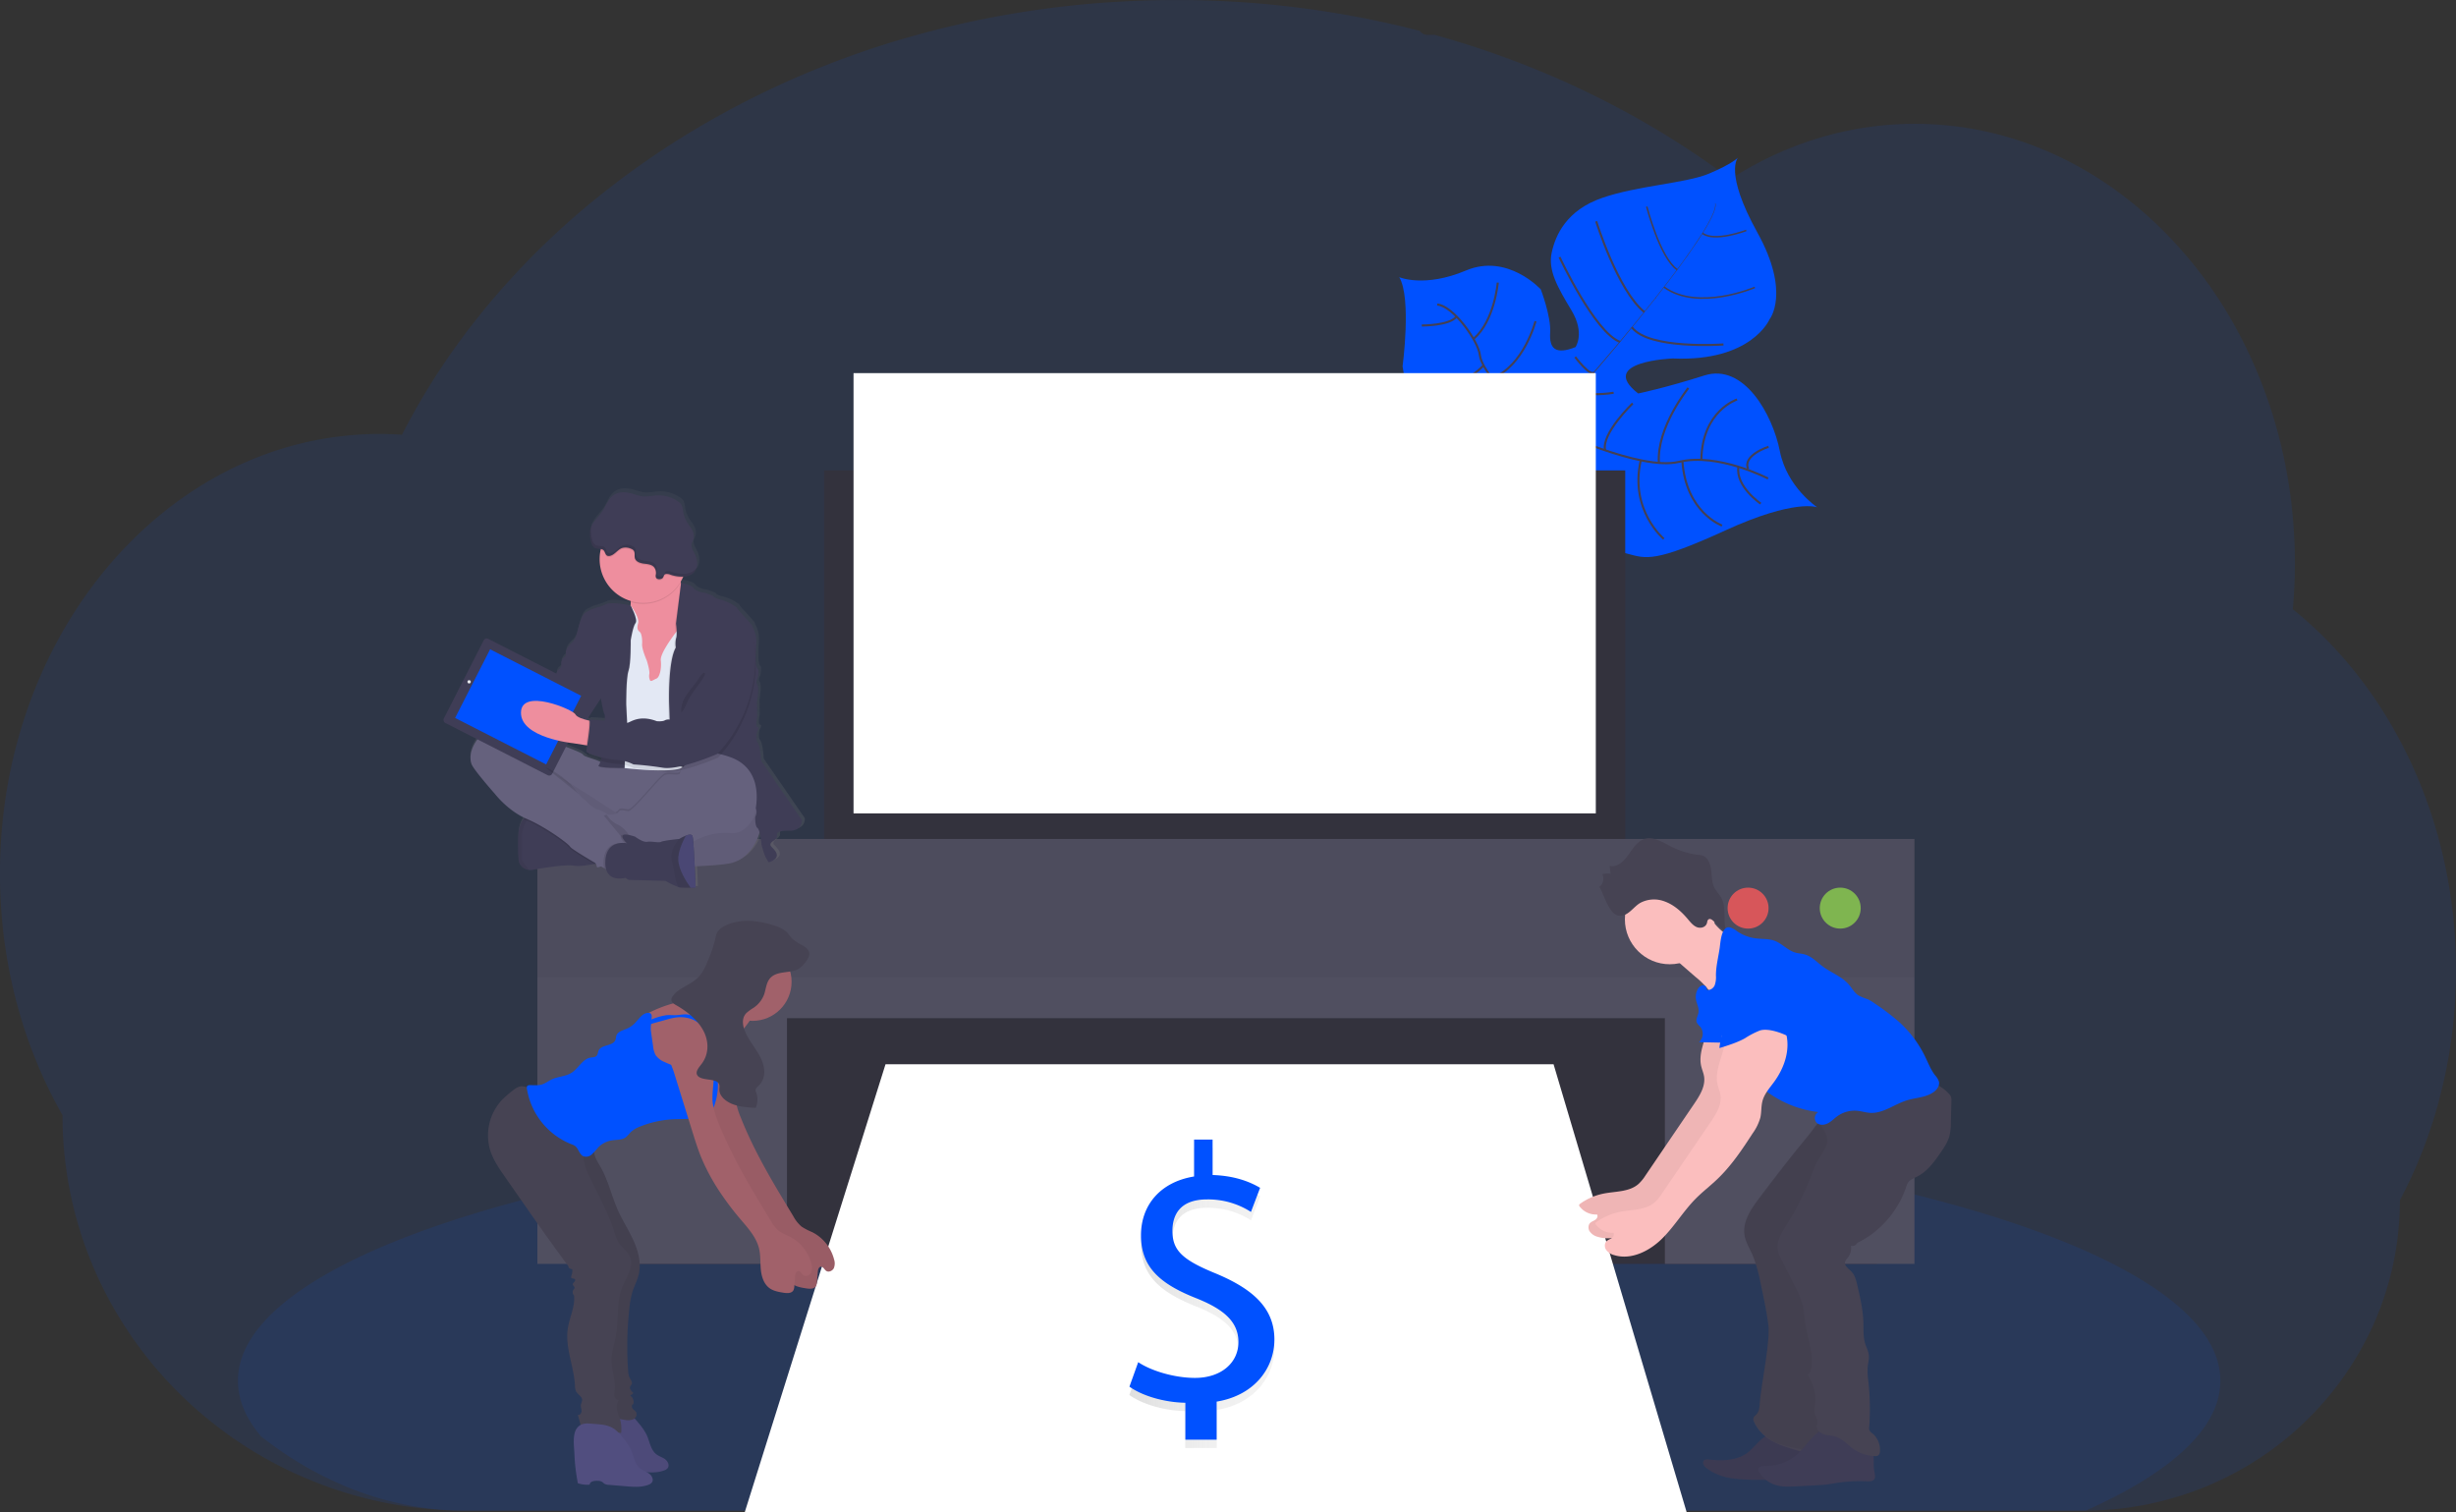 <svg xmlns="http://www.w3.org/2000/svg" xmlns:xlink="http://www.w3.org/1999/xlink" data-name="Layer 1" width="1177.82" height="725.16" viewBox="0 0 1177.82 725.16"><rect x="0" y="0" width="1177.82" height="725.16" fill="#333333" stroke="none"/><defs><linearGradient id="a17f7adb-619f-4eca-9f9e-ffa615402df6-38" x1="316.9" y1="512.48" x2="316.9" y2="321.58" gradientUnits="userSpaceOnUse"><stop offset="0" stop-color="gray" stop-opacity="0.25"/><stop offset="0.54" stop-color="gray" stop-opacity="0.12"/><stop offset="1" stop-color="gray" stop-opacity="0.1"/></linearGradient><linearGradient id="afa9d3b0-698e-4c8c-85f1-7e162fccf1ba-39" x1="552.73" y1="709.84" x2="622.29" y2="709.84" xlink:href="#a17f7adb-619f-4eca-9f9e-ffa615402df6-38"/></defs><title>printing invoices</title><path d="M1188.91,552.73a241.36,241.36,0,0,1-7.07,58.24q-2.38,9.62-5.53,18.86a224.65,224.65,0,0,1-8.92,22.32q-2.55,5.51-5.39,10.82a145.59,145.59,0,0,1-12.17,58.49,150.86,150.86,0,0,1-73.18,75.4,154,154,0,0,1-65.41,15H234.68a195.67,195.67,0,0,1-98.42-26.3q-6.63-3.84-12.92-8.18a195.41,195.41,0,0,1-25.57-21.08,190.28,190.28,0,0,1-28.11-34.87,185.86,185.86,0,0,1-28.59-99.23c-18.95-33.25-30-73.08-30-115.88,0-54,17.56-103.26,46.41-140.55a197.6,197.6,0,0,1,19.71-21.93,183.42,183.42,0,0,1,22.54-18.45,173.94,173.94,0,0,1,20-12c2.89-1.48,5.79-2.86,8.74-4.15,2.59-1.15,5.21-2.22,7.86-3.23q4.77-1.82,9.66-3.33t9.65-2.66q7-1.71,14.24-2.78c4-.59,8-1,12-1.32q4.77-.34,9.62-.4h1.75c3.56,0,7.1.14,10.61.38.37-.74.77-1.49,1.14-2.23,1.4-2.66,2.85-5.32,4.31-7.93l0-.07c.25-.45.5-.9.76-1.34,1.18-2.13,2.41-4.24,3.67-6.33.58-1,1.15-1.94,1.74-2.89.13-.23.26-.45.41-.68.6-1,1.21-2,1.83-3q4.63-7.39,9.63-14.55c.29-.41.56-.81.85-1.21.52-.74,1-1.47,1.58-2.2,1.38-1.93,2.8-3.87,4.23-5.78,1-1.35,2-2.7,3.08-4,2.6-3.36,5.27-6.7,8-10s5.61-6.62,8.52-9.87c.4-.45.8-.89,1.22-1.34l4.27-4.65h0c.21-.22.39-.42.59-.62h0c.51-.55,1-1.1,1.55-1.64,2.29-2.42,4.64-4.81,7-7.17A381.2,381.2,0,0,1,306.68,175c.53-.42,1.07-.82,1.6-1.22,2.54-1.92,5.12-3.81,7.7-5.67a406.84,406.84,0,0,1,44.41-27.7c1.06-.6,2.14-1.17,3.23-1.74a426.26,426.26,0,0,1,42.49-19.56q11.86-4.69,24.14-8.76c5.42-1.77,10.86-3.46,16.37-5q12.78-3.67,25.88-6.62a463.35,463.35,0,0,1,78.24-10.66q12-.63,24.27-.63a465,465,0,0,1,117,14.8,4.22,4.22,0,0,0,3.63,1.89H699c1.46.39,2.91.8,4.37,1.22q12.23,3.53,24.11,7.69l2,.72a430.4,430.4,0,0,1,56.91,25,412.06,412.06,0,0,1,47.65,29.44q3.51,2.52,6.92,5.09,4.14-2.67,8.42-5.09a165.59,165.59,0,0,1,34.88-14.86,159.1,159.1,0,0,1,78.24-3.06c33.25,7.05,63.35,24.55,87.66,49.44A204.55,204.55,0,0,1,1076.48,233c.55.86,1.1,1.73,1.63,2.61A220,220,0,0,1,1094.85,269c.17.42.34.83.49,1.25a231.09,231.09,0,0,1,10.3,33.35c.12.57.26,1.15.38,1.73a240.11,240.11,0,0,1,4.92,33.37c0,.4,0,.81.08,1.22q.63,8.71.64,17.61c0,5.3-.18,10.56-.51,15.77,0,.57-.08,1.17-.13,1.75-.09,1.52-.22,3-.35,4.53a189.7,189.7,0,0,1,21.38,20.16q4.37,4.77,8.46,9.91a210.16,210.16,0,0,1,21.8,33.37C1179.19,475,1188.91,512.54,1188.91,552.73Z" transform="translate(-11.09 -87.42)" fill="#0051ff" opacity="0.1"/><path d="M1075.91,749.56c0,22.73-23.56,44-64.67,62.32H234.68c-35.93,0-69.58-13-98.42-35.67-7.25-8.6-11.07-17.51-11.07-26.66,0-24.16,26.64-46.71,72.7-65.77h0l1.3-.52c13-5.33,27.53-10.36,43.41-15.09.4-.12.81-.23,1.21-.37h0q18.9-5.55,40.21-10.52c.45-.1.89-.21,1.34-.29,5.48-1.3,11.07-2.51,16.78-3.72h0l2.2-.46c41.55-8.62,88.78-15.46,140-20.1h.06q10.76-1,21.75-1.79c8.15-.65,16.4-1.2,24.74-1.71,6.37-.41,12.82-.76,19.29-1.08a.19.19,0,0,1,.15,0c29.19-1.47,59.35-2.24,90.19-2.24,76.26,0,148.34,4.68,212.21,13a.52.52,0,0,1,.18,0c9.82,1.28,19.46,2.63,28.86,4.07,2.69.42,5.37.84,8,1.27q15.91,2.57,31,5.43h0C999.07,672.15,1075.91,708.54,1075.91,749.56Z" transform="translate(-11.09 -87.42)" fill="#0051ff" opacity="0.1"/><path d="M882.59,330.7s-10.58-4.29-44.24,11.14S800.49,355.32,791.78,353s-13.57-2.92-22.91-15.81c0,0-6.59-35.71-13-41.25s-33.47,3.16-33.47,3.16-32.49,7.45-38.68-36c0,0,4.39-32.72-1.59-42.76,0,0,12.08,5.2,32-3.2S750,226.19,750,226.19s5,13,4.5,20.76,2.66,10.67,12.16,6.92c0,0,4.67-6.64-1.94-17.62s-11.33-19.15-9.49-27.67,7.15-20.35,24.2-26.26,40.2-7,51.31-11.67S844.59,163,844.59,163s-6.84,6.85,9.27,35.9,5.84,41.65,5.84,41.65-8.57,20.43-46.41,18.77c0,0-36.46,1.33-16.58,16.79,0,0,12.73-2.59,31.76-8.64s32.77,18.92,36.18,36.29S882.59,330.7,882.59,330.7Z" transform="translate(-11.09 -87.42)" fill="#0051ff"/><path d="M833.58,185l.2-.06c1.46,5.54-14.83,27.82-28.76,45.53l-.16-.13C824.5,205.4,834.71,189.29,833.58,185Z" transform="translate(-11.09 -87.42)" fill="#444053"/><path d="M805.14,230l.09.22c-11.13,14.14-25.12,31-36.32,43.53-1.07,1.19-2.13,2.44-3.15,3.72l-.32-.26c1-1.28,2.09-2.54,3.16-3.73C779.79,261,794,244.15,805.14,230Z" transform="translate(-11.09 -87.42)" fill="#444053"/><path d="M765.71,276.89l.22.38c-20.38,25.45-21.73,65-21.78,65.31l-4.3-5C739.9,337.26,745.19,302.52,765.71,276.89Z" transform="translate(-11.09 -87.42)" fill="#444053"/><path d="M859,316.9s-24-12.5-42.76-8S755.29,293,755.29,293s-17.9-7.27-21.5-15.56c0,0-12.29-13-13-19.71s-12.66-23.62-20.46-24.27" transform="translate(-11.09 -87.42)" fill="none" stroke="#444053" stroke-miterlimit="10"/><path d="M855.47,328.93s-12.1-8.16-10.69-17.66" transform="translate(-11.09 -87.42)" fill="none" stroke="#444053" stroke-miterlimit="10"/><path d="M836.91,339.46s-17.31-6.28-19-30.92" transform="translate(-11.09 -87.42)" fill="none" stroke="#444053" stroke-miterlimit="10"/><path d="M809,345.84s-16.54-13.72-11.05-37.7" transform="translate(-11.09 -87.42)" fill="none" stroke="#444053" stroke-miterlimit="10"/><path d="M775.41,339.14s-11-23.1-1.21-38.13" transform="translate(-11.09 -87.42)" fill="none" stroke="#444053" stroke-miterlimit="10"/><path d="M859.23,301.67s-12.51,4-9.83,10.56" transform="translate(-11.09 -87.42)" fill="none" stroke="#444053" stroke-miterlimit="10"/><path d="M844.13,279s-16.75,5.31-17.14,29" transform="translate(-11.09 -87.42)" fill="none" stroke="#444053" stroke-miterlimit="10"/><path d="M820.77,273.48s-15.25,18.82-14.13,35.92" transform="translate(-11.09 -87.42)" fill="none" stroke="#444053" stroke-miterlimit="10"/><path d="M794.07,280.86s-15.14,14.48-13.21,22.53" transform="translate(-11.09 -87.42)" fill="none" stroke="#444053" stroke-miterlimit="10"/><path d="M784.94,275.75s-14.2,2.54-16.19-2.12" transform="translate(-11.09 -87.42)" fill="none" stroke="#444053" stroke-miterlimit="10"/><path d="M766.49,258.61s7.17,9.5,9,7.37" transform="translate(-11.09 -87.42)" fill="none" stroke="#444053" stroke-miterlimit="10"/><path d="M837.61,252.6s-35.8,2.6-43.9-8.2" transform="translate(-11.09 -87.42)" fill="none" stroke="#444053" stroke-miterlimit="10"/><path d="M759,210.73s16.79,36.05,29,40.64" transform="translate(-11.09 -87.42)" fill="none" stroke="#444053" stroke-miterlimit="10"/><path d="M776.58,193.56s10.31,33.16,23.09,43.51" transform="translate(-11.09 -87.42)" fill="none" stroke="#444053" stroke-miterlimit="10"/><path d="M852.67,225.23s-27.22,11.68-43.56-.14" transform="translate(-11.09 -87.42)" fill="none" stroke="#444053" stroke-miterlimit="10" stroke-width="0.75"/><path d="M800.82,186.49s6.22,24.37,14.6,30.26" transform="translate(-11.09 -87.42)" fill="none" stroke="#444053" stroke-miterlimit="10" stroke-width="0.75"/><path d="M848.56,197.92s-15.3,5.8-21,1.36" transform="translate(-11.09 -87.42)" fill="none" stroke="#444053" stroke-miterlimit="10" stroke-width="0.75"/><path d="M753.38,266.57s0,21.25-5.78,22.76" transform="translate(-11.09 -87.42)" fill="none" stroke="#444053" stroke-miterlimit="10"/><path d="M706.09,294.1s23,2,33.57-9.89" transform="translate(-11.09 -87.42)" fill="none" stroke="#444053" stroke-miterlimit="10"/><path d="M747.46,241.47s-5.56,21.55-20.9,27.36" transform="translate(-11.09 -87.42)" fill="none" stroke="#444053" stroke-miterlimit="10"/><path d="M692.31,271.4s16.26,5.65,30.25-8.74" transform="translate(-11.09 -87.42)" fill="none" stroke="#444053" stroke-miterlimit="10"/><path d="M729.37,222.94s-1.53,18.3-11.48,26.87" transform="translate(-11.09 -87.42)" fill="none" stroke="#444053" stroke-miterlimit="10"/><path d="M692.93,243.51s13.49.09,16.65-4.31" transform="translate(-11.09 -87.42)" fill="none" stroke="#444053" stroke-miterlimit="10"/><rect x="395.21" y="225.58" width="384.2" height="193.94" fill="#33323d"/><rect x="275.53" y="478.44" width="624.78" height="127.66" fill="#33323d"/><polygon points="424.67 510.35 745.04 510.35 808.87 725.16 357.16 725.16 424.67 510.35" fill="#fff"/><polygon points="257.73 402.33 257.73 468.62 257.73 482.58 257.73 606.09 377.41 606.09 377.41 488.26 798.43 488.26 798.43 606.09 918.11 606.09 918.11 482.58 918.11 468.62 918.11 402.33 257.73 402.33" fill="#504f60"/><rect x="257.73" y="402.33" width="660.38" height="66.28" fill="#33323d" opacity="0.1"/><circle cx="882.52" cy="435.48" r="9.82" fill="#8ccf4d" opacity="0.8"/><circle cx="838.33" cy="435.48" r="9.82" fill="#fa5959" opacity="0.8"/><rect x="409.33" y="178.93" width="355.97" height="211.12" fill="#fff"/><path d="M830.54,574.49c.75,8.17-5.42,16.1-3.62,24.1.38,1.71,1.12,3.33,1.39,5,.74,4.75-2.09,9.25-4.8,13.23L800.28,651a21.22,21.22,0,0,1-3.32,4.1c-4.45,4-11.11,3.54-16.94,4.72a29.08,29.08,0,0,0-11.35,5,.74.74,0,0,0-.15,1,9.77,9.77,0,0,0,8.44,4c.61.8,0,2-.84,2.56-1.25.86-3,1.09-3.21,3.21a3.52,3.52,0,0,0,.42,2.13,6.61,6.61,0,0,0,4.07,2.82c8,2.46,16.73-1.86,22.75-7.74s10.34-13.3,16.25-19.29c3.27-3.31,7-6.15,10.36-9.36,6.72-6.4,12-14.19,17-22a24.2,24.2,0,0,0,3.68-7.49c.62-2.66.34-5.47,1.06-8.11.94-3.45,3.47-6.2,5.57-9.1,4.13-5.68,6.88-12.62,6.33-19.62s-4.87-13.89-11.47-16.27a10.29,10.29,0,0,0-6.43-.39c-2.71.83-4.7,3.07-6.55,5.21l-4.41,5.09a12.29,12.29,0,0,0-2.57,3.91,4.07,4.07,0,0,0,.91,4.34" transform="translate(-11.09 -87.42)" fill="#fbbebe"/><path d="M830.54,574.49c.75,8.17-5.42,16.1-3.62,24.1.38,1.71,1.12,3.33,1.39,5,.74,4.75-2.09,9.25-4.8,13.23L800.28,651a21.22,21.22,0,0,1-3.32,4.1c-4.45,4-11.11,3.54-16.94,4.72a29.08,29.08,0,0,0-11.35,5,.74.74,0,0,0-.15,1,9.77,9.77,0,0,0,8.44,4c.61.8,0,2-.84,2.56-1.25.86-3,1.09-3.21,3.21a3.52,3.52,0,0,0,.42,2.13,6.61,6.61,0,0,0,4.07,2.82c8,2.46,16.73-1.86,22.75-7.74s10.34-13.3,16.25-19.29c3.27-3.31,7-6.15,10.36-9.36,6.72-6.4,12-14.19,17-22a24.2,24.2,0,0,0,3.68-7.49c.62-2.66.34-5.47,1.06-8.11.94-3.45,3.47-6.2,5.57-9.1,4.13-5.68,6.88-12.62,6.33-19.62s-4.87-13.89-11.47-16.27a10.29,10.29,0,0,0-6.43-.39c-2.71.83-4.7,3.07-6.55,5.21l-4.41,5.09a12.29,12.29,0,0,0-2.57,3.91,4.07,4.07,0,0,0,.91,4.34" transform="translate(-11.09 -87.42)" opacity="0.05"/><path d="M848.13,784.78c-5.08,3.09-11.4,3.29-17.3,2.56-1-.11-2.07-.18-2.68.55-.88,1.07.16,2.63,1.23,3.49a25.74,25.74,0,0,0,11.89,4.89,80.44,80.44,0,0,0,11.62.77c10.6.18,21.26.36,31.76-1.17a4.29,4.29,0,0,0,1.73-.51,3.21,3.21,0,0,0,1.31-2c.73-2.72-.66-5.66-2.75-7.55s-4.78-2.95-7.41-4l-9.22-3.59c-2.17-.85-5.64-3.08-8-2.91C856,775.66,851.79,782.64,848.13,784.78Z" transform="translate(-11.09 -87.42)" fill="#3f3d56"/><path d="M848.13,784.78c-5.08,3.09-11.4,3.29-17.3,2.56-1-.11-2.07-.18-2.68.55-.88,1.07.16,2.63,1.23,3.49a25.74,25.74,0,0,0,11.89,4.89,80.44,80.44,0,0,0,11.62.77c10.6.18,21.26.36,31.76-1.17a4.29,4.29,0,0,0,1.73-.51,3.21,3.21,0,0,0,1.31-2c.73-2.72-.66-5.66-2.75-7.55s-4.78-2.95-7.41-4l-9.22-3.59c-2.17-.85-5.64-3.08-8-2.91C856,775.66,851.79,782.64,848.13,784.78Z" transform="translate(-11.09 -87.42)" opacity="0.05"/><path d="M854.56,662.33c-3.83,5.11-7.81,11-6.86,17.33.51,3.41,2.42,6.42,3.82,9.57a67.41,67.41,0,0,1,3.87,13.44c1.44,6.69,2.88,13.4,3.76,20.19,1,7.67-3.7,29.86-4.14,37.59-.11,1.86-.32,3.88-1.62,5.22-.51.53-1.19,1-1.41,1.65a2.77,2.77,0,0,0,.3,1.94c2.17,4.89,6.6,8.52,11.52,10.6s16.89,5.65,22.23,5.84a4.21,4.21,0,0,0,2.09-.28,4,4,0,0,0,1.62-1.85c3.86-7.37.15-33.61.21-41.94,0-7,1.69-13.84,1.39-20.78-.25-5.57-1.74-11-2.28-16.56-.89-9.11.78-18.25,2.46-27.25,1.28-6.89,2.56-13.79,4.2-20.61,1-4.15,2.16-8.35,4.45-12,1.81-2.87,4.27-5.26,6.34-8a36,36,0,0,0,7.09-26.38c-.12-.92-13.32,3.35-14.47,3.85a45.31,45.31,0,0,0-12.89,8.3c-3,2.9-5.45,6.79-8.13,10.05q-5.67,6.9-11.19,13.91Q860.65,654.21,854.56,662.33Z" transform="translate(-11.09 -87.42)" fill="#464353"/><path d="M854.56,662c-3.83,5.11-7.81,11-6.86,17.34.51,3.4,2.42,6.41,3.82,9.56a67.6,67.6,0,0,1,3.87,13.44c1.44,6.69,2.88,13.4,3.76,20.19,1,7.67-3.7,29.87-4.14,37.6-.11,1.85-.32,3.88-1.62,5.21-.51.53-1.19,1-1.41,1.65a2.81,2.81,0,0,0,.3,2c2.17,4.88,6.6,8.52,11.52,10.59s16.89,4,22.23,4.17a4.21,4.21,0,0,0,2.09-.28,4,4,0,0,0,1.62-1.85c3.86-7.37.15-31.94.21-40.26,0-7,1.69-13.85,1.39-20.79-.25-5.57-1.74-11-2.28-16.56-.89-9.11.78-18.25,2.46-27.24,1.28-6.9,2.56-13.8,4.2-20.62,1-4.15,2.16-8.35,4.45-12,1.81-2.86,4.27-5.26,6.34-7.94a36.07,36.07,0,0,0,7.09-26.38c-.12-.93-13.32,3.34-14.47,3.85A45.06,45.06,0,0,0,886.24,622c-3,2.91-5.45,6.79-8.13,10q-5.67,6.9-11.19,13.92Q860.65,653.92,854.56,662Z" transform="translate(-11.09 -87.42)" opacity="0.05"/><circle cx="800.78" cy="440.87" r="21.53" fill="#fbbebe"/><path d="M831.25,527.39a27.94,27.94,0,0,0,17.87,12.5l-1.62,5.87c-2.8,10.13-6,20.84-13.77,27.86.85-3.43-.25-7.12-2.19-10.07a38.61,38.61,0,0,0-7.31-7.64l-12.39-10.78a3.7,3.7,0,0,1-.93-1,3.21,3.21,0,0,1,0-2.36c1.58-4.91,6.09-8,9.74-11.3a34.62,34.62,0,0,0,4.9-5.71C828.09,521.23,829.62,524.76,831.25,527.39Z" transform="translate(-11.09 -87.42)" fill="#fbbebe"/><path d="M783.5,506.65l-.48-4c3.4.88,6.62-2,8.79-5s4.19-6.52,7.5-7.76c4-1.52,8.28.91,12.12,2.91a38.39,38.39,0,0,0,13.92,4.55,9,9,0,0,1,2.3.38c2.5.89,3.69,4,4.05,6.87s.26,5.87,1.5,8.41c.93,1.92,2.54,3.35,3.52,5.24,2.63,5.1.09,12.06,2.87,17.06l-6.9-6.33c-.64-.58-1.53-1.18-2.22-.69s-.59,1.23-.82,1.9c-.67,2-3.12,2.56-4.91,1.79s-3.08-2.47-4.39-4c-3.05-3.6-6.68-6.76-11-8.3a14.06,14.06,0,0,0-11.59.69c-3.22,1.82-5.58,6.06-9.52,6.21-5.41.2-7.66-9.87-10.17-13.85a4.9,4.9,0,0,0,1.42-6.11C779.93,506.45,783.43,506,783.5,506.65Z" transform="translate(-11.09 -87.42)" fill="#464353"/><path d="M873.24,784.61a22.76,22.76,0,0,1-15.48,5.77c-1.45,0-3.46.28-3.47,1.73a2.32,2.32,0,0,0,.42,1.2,14.23,14.23,0,0,0,8,6.26c3.1.94,6.42.78,9.66.62l9.45-.49c1.78-.1,3.57-.19,5.35-.41s3.7-.59,5.56-.86a72.75,72.75,0,0,1,13.76-.65c1.22.05,2.63,0,3.39-.92s.35-2.58.07-3.91c-.56-2.74,0-5.61-.52-8.36-.91-4.83-5.06-8.52-9.64-10.27-4.25-1.62-11.79-3.47-15.82-.78C879.65,776.44,877.05,781.16,873.24,784.61Z" transform="translate(-11.09 -87.42)" fill="#3f3d56"/><path d="M882.6,623c.84,4,4.67,7,4.79,11,.09,3.24-2.23,6-3.89,8.75a58,58,0,0,0-4,9,137.6,137.6,0,0,1-11.68,23.15c-2.22,3.51-4.7,7.33-4.19,11.46a17.17,17.17,0,0,0,2,5.48l6.65,13.21a38,38,0,0,1,3.4,8.35c.57,2.51.63,5.11,1,7.67,1.05,8.1,4.85,16.26,2.61,24.11-.2.68-.9,1.5-1.43,1,2.19,4.1,4,8.24,3.79,12.89-.09,2.44-.84,5,.07,7.26a7.89,7.89,0,0,1,1,2.86c0,.66-.31,1.29-.38,2-.18,1.87,1.53,3.43,3.32,4s3.72.55,5.52,1.09c3.47,1,5.93,4,8.9,6.08a18.71,18.71,0,0,0,10.22,3.33,2.56,2.56,0,0,0,1.5-.3,2.44,2.44,0,0,0,.84-1.83,10.14,10.14,0,0,0-3.66-8.81,4.07,4.07,0,0,1-1.35-1.42,3.4,3.4,0,0,1-.13-1.59,118.71,118.71,0,0,0-.39-21.82,33,33,0,0,1-.35-6.94c.2-1.93.78-3.85.56-5.78s-1.19-3.67-1.77-5.53c-1-3.3-.74-6.84-.85-10.3-.18-6-1.55-11.88-2.92-17.72-.53-2.29-1.13-4.7-2.76-6.4-1.38-1.44-3.61-2.83-3.09-4.75a5.5,5.5,0,0,1,1.26-1.89,7.59,7.59,0,0,0,1.59-5.79,2.58,2.58,0,0,0,3-1.4c10.81-5.09,19.55-15.29,23.4-26.61a8.84,8.84,0,0,1,1-2.37c1-1.4,2.74-2,4.28-2.78,4.84-2.43,8.19-7,11.26-11.47,1.79-2.6,3.57-5.28,4.34-8.33a27.33,27.33,0,0,0,.6-6l.27-10.42a5.61,5.61,0,0,0-.2-2,4.83,4.83,0,0,0-1.12-1.65,20.07,20.07,0,0,0-11-6c-2.84-.51-5.74-.41-8.61-.65-5.57-.46-11.07-2.18-16.64-1.78-8.76.64-16.55,6.71-20.68,14.46C887.23,620.59,885.71,623,882.6,623Z" transform="translate(-11.09 -87.42)" fill="#464353"/><path d="M834,555.24a11.43,11.43,0,0,1-.63,4.74c-.68,1.46-2.4,2.59-3.89,2,.45-1-.75-2.19-1.86-2.06a3.46,3.46,0,0,0-2.46,2.09,7.76,7.76,0,0,0-.71,4.81c.35,2,1.53,4,1.22,6-.25,1.7-1.5,3.4-.83,5a8.1,8.1,0,0,0,1.6,1.92,5.42,5.42,0,0,1-.57,7.45l16.78.33c-.61,2.81.64,5.68,2.08,8.17a51.46,51.46,0,0,0,38.35,25,3.35,3.35,0,0,0-.8,5.11c1.36,1.35,3.67,1.18,5.38.3s3.06-2.33,4.62-3.45a14.11,14.11,0,0,1,9.48-2.56c2.1.2,4.14.88,6.25,1,6.22.33,11.56-4.14,17.51-6,4.36-1.34,9.29-1.34,13-4.06,1.58-1.17,2.87-3.09,2.41-5a8.29,8.29,0,0,0-1.81-2.94c-2.11-2.72-3.35-6-4.85-9.09a54.48,54.48,0,0,0-12.13-16.24,108.92,108.92,0,0,0-12-9.13,21.13,21.13,0,0,0-3.26-2,34.11,34.11,0,0,1-4.46-1.81c-2-1.24-3.11-3.43-4.62-5.2-3.33-3.88-8.44-5.67-12.54-8.72-2.75-2-5.17-4.74-8.46-5.73-1.59-.48-3.29-.52-4.89-1-3.62-1.1-6.26-4.32-9.82-5.62-2.82-1-5.92-.76-8.9-1.13a20.56,20.56,0,0,1-9.13-3.47,11,11,0,0,0-3-1.72c-4.49-1.37-4.86,7-5.28,9.91C835.11,546.59,834,550.87,834,555.24Z" transform="translate(-11.09 -87.42)" fill="#0051ff"/><path d="M838.38,583.34c.75,8.17-5.42,16.09-3.62,24.1.38,1.71,1.12,3.33,1.39,5,.75,4.75-2.09,9.25-4.8,13.22l-23.23,34.1a21.22,21.22,0,0,1-3.32,4.1c-4.45,4-11.11,3.54-16.94,4.72a29.15,29.15,0,0,0-11.35,5,.74.74,0,0,0-.15,1,9.74,9.74,0,0,0,8.44,4c.61.81,0,2-.84,2.56-1.25.87-3,1.1-3.21,3.22a3.52,3.52,0,0,0,.42,2.13,6.65,6.65,0,0,0,4.07,2.82c8,2.46,16.73-1.86,22.75-7.74s10.34-13.3,16.26-19.29c3.27-3.31,7-6.15,10.35-9.36,6.73-6.4,11.95-14.19,17-22a24.31,24.31,0,0,0,3.68-7.49c.62-2.66.34-5.47,1.06-8.11.94-3.45,3.47-6.21,5.57-9.1,4.13-5.68,6.88-12.62,6.33-19.62s-4.87-13.89-11.47-16.27a10.22,10.22,0,0,0-6.43-.39c-2.7.83-4.7,3.07-6.55,5.21l-4.41,5.09a12.09,12.09,0,0,0-2.56,3.91,4.05,4.05,0,0,0,.9,4.33" transform="translate(-11.09 -87.42)" fill="#fbbebe"/><path d="M850.14,549.77c-3.06.18-6.42.48-8.58,2.66a12.33,12.33,0,0,0-2.16,3.38c-2.09,4.27-4.13,8.73-4.28,13.48-.13,3.8,1,7.51,1.55,11.27.48,3.12-.74,6.3-1,9.46,3.79-1.16,8.79-2.74,12.23-4.7a40.48,40.48,0,0,1,7.15-3.72c3.65-1.21,9.78.87,13.22,2.58.19-2.44-1.63-6.67-1.44-9.11a10.31,10.31,0,0,1,.54-3,18.44,18.44,0,0,1,1.83-2.91,11.92,11.92,0,0,0-1.07-14c-3.07-3.46-7.89-4.76-12.48-5.29a54.12,54.12,0,0,0-8.72-.31" transform="translate(-11.09 -87.42)" fill="#0051ff"/><path d="M397.09,479.81l-19.72-28.6s-.37-7.08-1.66-8.73-.28-5.33-.28-5.33,1.39-2,.19-2.21-.19-4.69-.19-4.69l-.09-7.17s1.11-6.9.19-8.55a2.71,2.71,0,0,1,.09-2.95s1.1-3.95,0-5-.83-7.17-.56-12.05-1.93-7.63-1.93-8.36-7.28-7.91-7.28-8.56-4.61-3.31-7.38-4-4.14-1.29-4.05-1.66-4.33-1.83-4.33-1.83-3.87-.28-5.35-2.21-6-2.49-6.11-2.51l-.09-.38c0-.14-.05-.28-.08-.42a19.34,19.34,0,0,0,1-1.8l.26-.56a7.82,7.82,0,0,0,4.53-1.41,6.13,6.13,0,0,0,2.21-4.41,9.64,9.64,0,0,0-1.08-4.9c-.81-1.65-2-3.37-1.58-5.17.18-.77.64-1.45.88-2.21a5.84,5.84,0,0,0-.66-4.36c-.7-1.33-1.67-2.51-2.45-3.8a15,15,0,0,1-1.95-5.38,8.29,8.29,0,0,0-.71-2.93,5.47,5.47,0,0,0-1.62-1.63,16.18,16.18,0,0,0-9.91-3c-2.51.08-5,.76-7.5.45a26.87,26.87,0,0,1-4.38-1.14c-3.09-.92-6.66-1.29-9.35.48s-3.76,5.25-5.59,8c-1.61,2.4-4,4.42-5.2,7,0,0,0-.1,0-.14a8.38,8.38,0,0,0-.69,1.85,13.18,13.18,0,0,0,.41,6.1,4.24,4.24,0,0,0,1.49,2.72c.91.59,2.16.45,3.22.64l-.12.52A21.05,21.05,0,0,0,314.28,374c0,.19,0,.37,0,.56a13.4,13.4,0,0,1-.1,1.58h0s-9.27-1.91-11.76-.62-7.37,2.3-8.11,3-2.58.19-4.24,4.51-1.84,8.73-4,10.76-3.22,3.4-3.32,4.87.28,1.84-.55,2.3-2,2.39-1.66,3.13a2.61,2.61,0,0,1-1,2.75,3.06,3.06,0,0,0-1.29,2.76s-.56,2-1.85,2.49-2.12,3.49-2.12,3.49l-4.18,4.8-8.28-9.16a3.5,3.5,0,0,0-4.93-.25l-4.07,3.66a8.06,8.06,0,0,0-4.07,2.42,10.84,10.84,0,0,0-2.11,3.14l-2.22,2a5.67,5.67,0,0,0-.58,6.25l5.31,5.87,0,.05a9.4,9.4,0,0,0-5.13,2.09c-7.92,7-8,13.43-6.82,16.37s11.24,14.25,11.24,14.25,5.84,7.59,14.27,11.62h0l-.06.07a6.94,6.94,0,0,0-.49.57l-.14.18-.13.18-.15.22a1.74,1.74,0,0,0-.11.18l-.16.26a1.62,1.62,0,0,0-.1.18c-.07.12-.13.24-.19.36a1.34,1.34,0,0,0-.06.12c-.08.16-.16.32-.23.5l-.08.18c-.05.12-.09.24-.14.37a2.25,2.25,0,0,0-.08.24l-.12.36a2,2,0,0,0-.08.26c0,.13-.08.26-.11.4s-.05.16-.07.25-.1.43-.14.66c0,.08,0,.17-.05.26s-.05.31-.08.47,0,.22,0,.34l-.06.45,0,.36c0,.17,0,.34-.05.52s0,.21,0,.32c0,.29,0,.58,0,.89-.18,10.76.45,12.32.45,12.32a6,6,0,0,0,4.89,3.67,6.1,6.1,0,0,0,1.57-.08c4.8-.83,16-2.76,20-2,2.39.44,6.8-.22,9.94-.81l.83-.16.57,1.83,1.82-.5,1.55.89,1,.57c1.82,6.16,9.2,4.06,9.2,4.06l1.75,1,17.79.46a35.7,35.7,0,0,0,6.3,3,4.84,4.84,0,0,0,.89.2,39.57,39.57,0,0,0,5,.09c1.36,0,2.41-.09,2.41-.09s-.18-4.83-.44-10.24a145.13,145.13,0,0,0,16.48-1.35c9.5-1.66,13.46-10.3,14.92-14.92a43.61,43.61,0,0,1,.93,5.73,41.57,41.57,0,0,0,1.48,5,16.67,16.67,0,0,0,2,3.68c7-2.39,2.76-6,1.29-7.54s1-2.85,1-2.85,1.94-1.29,1.75-2.48-.28-2.48,6-2.39S397.09,479.81,397.09,479.81ZM299.77,421.1c.08.52,1,6.19,1.74,7.68a10,10,0,0,1,.21,3c-3.71-.3-7.58-.46-7.58-.46a.94.94,0,0,1,.2.47l-.59-.13-.84-.2,6.84-10.41Zm-13.56,21.56,6.43,1,.54.08a21,21,0,0,0-.33,3c0,.1.14.21.35.34a7.91,7.91,0,0,0-.12,1.53c.1.5,3.1,1.6,6.55,2.51-.05.19-.09.37-.14.53h0c-3.05-1.6-7.84-2.35-8.39-3.54s-16.87-6.89-16.87-6.89l-1.62-.81,4.29.81,1.18-.12A63.73,63.73,0,0,0,286.21,442.66Z" transform="translate(-11.09 -87.42)" fill="url(#a17f7adb-619f-4eca-9f9e-ffa615402df6-38)"/><path d="M376.11,483.81s-2.55,15.44-15.52,17.72-56.27,1.83-56.27,1.83-24.76-3.57-33.71-24.48-14.71-29.24-7-29.6,49.06,14,51.43,14.16S378.4,431.65,376.11,483.81Z" transform="translate(-11.09 -87.42)" fill="#65617d"/><path d="M376.11,483.81s-2.55,15.44-15.52,17.72-56.27,1.83-56.27,1.83-24.76-3.57-33.71-24.48-14.71-29.24-7-29.6,49.06,14,51.43,14.16S378.4,431.65,376.11,483.81Z" transform="translate(-11.09 -87.42)" opacity="0.05"/><path d="M260,501a5.91,5.91,0,0,0,4.84,3.65,6.62,6.62,0,0,0,1.57-.09c4.75-.82,15.89-2.74,19.82-2,2.36.43,6.73-.22,9.84-.8,2.07-.39,3.59-.76,3.59-.76s-3.66-12.15-4.11-12.51-16.45-10-16.45-10l-12.66-.91h0a6.69,6.69,0,0,0-4.3,2.52c-1.33,1.62-2.48,4.27-2.56,8.62C259.37,499.43,260,501,260,501Z" transform="translate(-11.09 -87.42)" fill="#3f3d56"/><path d="M260,501a5.91,5.91,0,0,0,4.84,3.65,53.76,53.76,0,0,1-3.44-5l.07-8.86a15.64,15.64,0,0,1,5-13.15h0s-6.67.45-6.86,11.14S260,501,260,501Z" transform="translate(-11.09 -87.42)" opacity="0.05"/><path d="M314.91,481.62l11.79-9.23,18.54-18.27-5-.23c-.75.48-2.85,2-2.93,3.82-.09,2.23-5,.16-7.57,1.43s-15.07,17.3-17.26,17.19-3.93-1.11-4.85.45l-.06.1Z" transform="translate(-11.09 -87.42)" opacity="0.1"/><path d="M262.11,480.12c.42.2.85.4,1.28.58,8.95,3.84,20,11.88,20.83,13.34.5.89,6.91,4.78,11.85,7.7,2.07-.39,3.59-.76,3.59-.76s-3.66-12.15-4.11-12.51-16.45-10-16.45-10l-12.66-.91h0A6.69,6.69,0,0,0,262.11,480.12Z" transform="translate(-11.09 -87.42)" opacity="0.1"/><path d="M237.27,453.94c1.18,2.92,11.14,14.16,11.14,14.16s6.3,8.22,15.26,12,20,11.88,20.82,13.34c.53.94,7.67,5.24,12.69,8.19l1.13.66,2.49,1.45,1.32.75s3.06-2.45,6.11-4.92,6-4.89,6-5,1.28-3.38,1-3.56-.77-1.36-1.93-2.83a12.88,12.88,0,0,0-4.65-3.84,13.25,13.25,0,0,1-6-6.29s-.4-.29-1-.68a12.38,12.38,0,0,0-4.1-1.83c-2-.25-5.76-4.36-5.76-4.36a11.18,11.18,0,0,1-3.56-3.74c-1-2-15.13-11.74-16.44-12.64l34.34,22.06,8.22,5.28,11.79-9.22,18.54-18.27-6.12-.28c-9-.39-25-1-27-.54a15.69,15.69,0,0,1-5,.33s-4.56.2-7.58-1.39-7.77-2.34-8.32-3.52-16.71-6.84-16.71-6.84-22-11.69-29.87-4.75S236.08,451,237.27,453.94Z" transform="translate(-11.09 -87.42)" fill="#65617d"/><path d="M308.24,386.89l2.83,9.41,3.66,21.19,13.43.91L332,412l3.88-6.44s2.42-8.56,4.16-16.84c1.53-7.33,2.54-14.45.87-15.22-1.49-.68-2.46-3.15-3.1-5.81-.08-.32-.15-.66-.21-1a52.66,52.66,0,0,1-.9-6.81s-28.13-1.46-24.2,10.14a18.51,18.51,0,0,1,1.06,6.17c0,.54,0,1.07-.1,1.57A13.15,13.15,0,0,1,308.24,386.89Z" transform="translate(-11.09 -87.42)" fill="#ee8e9e"/><path d="M302.4,385.34l1,16,2.28,13.61,2.56,6.31,2.29,34.48s22,2.55,27.38-.05a2.28,2.28,0,0,0,1-.75c6.47-9.77,4.35-38.07,4.35-38.07l2.46-18.27-1.64-9.48-4-.42-3.06-.33s-.69.85-1.69,2.17c-2.71,3.57-7.69,10.61-7.35,13.54.45,4-.55,8.13-2.11,8.77s-2.83,1.74-3.1.64a4.91,4.91,0,0,1-.28-2.92c.28-1.56-1.19-6.31-1.19-6.31s-2.46-5.57-2.28-7.94-.27-5.12-1-5.76-1.74-1.28-.92-4.2-3.6-8.61-3.6-8.61Z" transform="translate(-11.09 -87.42)" fill="#e3e8f4"/><path d="M331.49,425.26l.92,27.31,5.27,2.93a2.37,2.37,0,0,0,1-.76c6.47-9.77,4.35-38.07,4.35-38.07l2.47-18.27-1.65-9.48-4-.42c1.54-7.33,2.54-14.44.87-15.22-1.49-.68-2.46-3.15-3.09-5.8h0l-2.85,19.32s.24,1.74.32,3.54a10,10,0,0,1-.23,3.4,11.35,11.35,0,0,0-.18,4.57c-1.65,2.9-2.47,8.28-2.87,13.47C331.28,418.68,331.49,425.26,331.49,425.26Z" transform="translate(-11.09 -87.42)" opacity="0.1"/><path d="M337.71,367s4.61.57,6.07,2.49,5.3,2.2,5.3,2.2,4.38,1.46,4.29,1.82,1.28.92,4,1.65,7.31,3.38,7.31,4,7.21,7.76,7.21,8.49,2.19,3.47,1.92,8.31-.55,11,.55,12,0,4.93,0,4.93a2.7,2.7,0,0,0-.09,2.93c.91,1.64-.19,8.49-.19,8.49l.1,7.13s-1,4.47.18,4.66-.18,2.19-.18,2.19-1,3.65.27,5.3,1.64,8.67,1.64,8.67l19.55,28.41s.28,5.21-5.93,5.12-6.13,1.19-5.94,2.37-1.74,2.47-1.74,2.47-2.46,1.28-1,2.83,5.66,5.12-1.28,7.49a16.54,16.54,0,0,1-2-3.65,41.46,41.46,0,0,1-1.46-4.93s-.64-6.95-1.92-7.86-1.1-5.3-1.1-5.3,1.83-3.56-.73-5-39.64-22-39.64-22L332,424.89s-.64-20.19,3.2-26.95a11.35,11.35,0,0,1,.18-4.57c.64-1.64-.09-6.94-.09-6.94Z" transform="translate(-11.09 -87.42)" fill="#3f3d56"/><path d="M313.77,378s-9.18-1.89-11.65-.61-7.3,2.28-8,3-2.55.19-4.2,4.48-1.82,8.68-3.93,10.69-3.19,3.38-3.28,4.84.27,1.83-.55,2.28-2,2.38-1.65,3.11,19,16.81,19,16.81.92,6.12,1.74,7.67-.91,22.93-2.74,24.39S310.8,456,310.8,456s.64-14,1.19-14.76-.37-15.71-.37-15.71-.09-12.79,1.1-16.17,1-14.62,1-14.62,1.05-6.74,2.33-8.31S313.77,378,313.77,378Z" transform="translate(-11.09 -87.42)" opacity="0.1"/><path d="M313.5,377.73s-9.18-1.89-11.65-.62-7.31,2.29-8,3-2.56.18-4.2,4.48-1.83,8.67-3.93,10.68-3.2,3.38-3.29,4.84.28,1.83-.55,2.29-2,2.37-1.64,3.1,19,16.81,19,16.81.91,6.12,1.74,7.67-.92,22.93-2.75,24.39,12.34,1.33,12.34,1.33.64-14,1.18-14.75-.36-15.72-.36-15.72-.09-12.78,1.1-16.16,1.05-14.62,1.05-14.62,1.05-6.74,2.33-8.31S313.5,377.73,313.5,377.73Z" transform="translate(-11.09 -87.42)" fill="#3f3d56"/><path d="M312.54,370a18.51,18.51,0,0,1,1.06,6.17,21,21,0,0,0,24-9.5,52.66,52.66,0,0,1-.9-6.81S308.61,358.39,312.54,370Z" transform="translate(-11.09 -87.42)" opacity="0.1"/><path d="M298.65,355.56a20.93,20.93,0,1,0,.46-4.35A20.71,20.71,0,0,0,298.65,355.56Z" transform="translate(-11.09 -87.42)" fill="#ee8e9e"/><path d="M285.22,404l-5,1.55a2.59,2.59,0,0,1-1,2.74,3,3,0,0,0-1.27,2.74s-.55,2-1.83,2.47-2.1,3.47-2.1,3.47l-4.2,4.84s-1.56,1.28-1.28,1.92-1.65.82-1.65.82l1,16.26,8.68,1.65,5.39-.55,4.38-1.64,3.84-2.29,1.73-4.47,7.68-11.7Z" transform="translate(-11.09 -87.42)" fill="#3f3d56"/><path d="M268.14,425.8s-11.14-16.07-19.46-7.4,3.38,22.75,6.12,22.29,15.81-1.19,15.81-1.19Z" transform="translate(-11.09 -87.42)" fill="#ee8e9e"/><rect x="230.36" y="403.81" width="58.33" height="45.29" rx="1.54" transform="translate(211.11 -158.78) rotate(27.04)" fill="#3f3d56"/><rect x="235.09" y="407.92" width="49.03" height="36.95" transform="translate(211.1 -158.83) rotate(27.04)" fill="#0051ff"/><circle cx="224.97" cy="326.96" r="0.8" fill="#e6e8ec"/><circle cx="272.24" cy="351.18" r="1.33" fill="#e6e8ec"/><path d="M260.93,429.18c-.1,12.06,24.84,14.62,24.84,14.62l6.37,1,2.86.45,1.19-11.78s-1.31-.2-2.94-.58c-2.42-.56-5.55-1.53-6.2-2.9C286,427.72,261,417.12,260.93,429.18Z" transform="translate(-11.09 -87.42)" fill="#ee8e9e"/><path d="M299.11,351.21a2.48,2.48,0,0,1,1.53.68c.7.75.74,2.08,1.66,2.54a1.92,1.92,0,0,0,1.09.12c2.43-.34,3.83-3.08,6.17-3.84a6.19,6.19,0,0,1,4.08.35,3.19,3.19,0,0,1,1.36.87c.78,1,.23,2.5.59,3.72.5,1.7,2.53,2.37,4.28,2.59s3.73.35,4.9,1.67a4.44,4.44,0,0,1,.87,3.54,2.76,2.76,0,0,0,0,1.31c.48,1.37,2.85,1.16,3.47.08.46-.79.32-1.44,1.39-1.66a4.53,4.53,0,0,1,2.23.39,16.54,16.54,0,0,0,5.79.89,20.92,20.92,0,1,0-39.4-13.25Z" transform="translate(-11.09 -87.42)" opacity="0.1"/><path d="M325.63,364.21a2.77,2.77,0,0,1,0-1.31,4.41,4.41,0,0,0-.87-3.53c-1.17-1.33-3.14-1.45-4.9-1.68s-3.78-.89-4.28-2.59c-.36-1.22.19-2.71-.59-3.71a3,3,0,0,0-1.36-.87,6.2,6.2,0,0,0-4.08-.36c-2.34.76-3.74,3.5-6.17,3.84a1.84,1.84,0,0,1-1.09-.12c-.92-.46-1-1.79-1.66-2.54-1.11-1.17-3.22-.41-4.57-1.28a4.21,4.21,0,0,1-1.48-2.71,13.14,13.14,0,0,1-.4-6.06c.79-3.39,3.83-5.72,5.76-8.63,1.81-2.7,2.83-6.12,5.54-7.91s6.2-1.39,9.27-.48a26.16,26.16,0,0,0,4.34,1.14c2.47.3,4.95-.37,7.43-.45a15.9,15.9,0,0,1,9.82,3,5.37,5.37,0,0,1,1.6,1.62,8.41,8.41,0,0,1,.72,2.91,14.78,14.78,0,0,0,1.93,5.34c.76,1.29,1.73,2.45,2.42,3.78a5.86,5.86,0,0,1,.66,4.33c-.24.75-.7,1.43-.88,2.2-.4,1.78.77,3.49,1.57,5.13a9.62,9.62,0,0,1,1.07,4.87,6.1,6.1,0,0,1-2.19,4.38,7.91,7.91,0,0,1-4.63,1.41,16.65,16.65,0,0,1-5.9-.89,4.65,4.65,0,0,0-2.23-.39c-1.07.22-.93.87-1.39,1.66C328.48,365.37,326.12,365.58,325.63,364.21Z" transform="translate(-11.09 -87.42)" fill="#3f3d56"/><path d="M314.36,482.16l11.79-9.22,18.54-18.27-6.12-.28a4,4,0,0,0-1.29,2.5c-.09,2.23-5,.15-7.57,1.43s-15.07,17.3-17.26,17.19-3.93-1.11-4.85.44l-.06.1a2.58,2.58,0,0,1-1.4.83Z" transform="translate(-11.09 -87.42)" opacity="0.1"/><path d="M290.61,481.52l5.92,18.91.93,3,2.82-.77,6.22-1.71,27.68-7.6a24.07,24.07,0,0,0,10-2.66,30.17,30.17,0,0,1,17.2-3.75c3.66.34,7.73-1.24,11.11-7.48,0,0,7.67-22.65-11.69-29.14s-20.29,3.45-20.29,3.45l-.27.16c-.75.48-2.85,2-2.93,3.82-.09,2.23-5,.16-7.57,1.43s-15.07,17.3-17.26,17.19-3.93-1.11-4.85.45l-.06.1c-.68.93-2.71,1.15-4.06,1.18a12,12,0,0,1-1.26,0l-.18.05-1.4.42Z" transform="translate(-11.09 -87.42)" fill="#65617d"/><path d="M292.14,444.81l2.86.45,1.19-11.78s-1.31-.2-2.94-.58C293.68,434.55,292.7,440.9,292.14,444.81Z" transform="translate(-11.09 -87.42)" opacity="0.1"/><path d="M366.84,389.75s8.49-2.47,6.39,21.65a67.44,67.44,0,0,1-17.81,39.37s-18.09,7.94-26.22,6.66-14.06-1.55-14.06-1.55a20.67,20.67,0,0,0-8.23-2.19c-4.56-.18-14.15-3-14.34-3.93s2.38-14.34,1.28-15.34c0,0,12.79.52,14.07,1.44s3.11.27,4.48,0,5.57-3.91,13.88-.71c0,0,2.83.27,3.93-.46a3.93,3.93,0,0,1,2.86-.18,7.85,7.85,0,0,0,2-1c.27-.36,2.47,0,2.47,0a1,1,0,0,0,1.37-.64,6,6,0,0,1,1.28-2s2.46-13.88,7.12-19.09a3,3,0,0,0,1-2.65C347.93,407.65,355.88,386.82,366.84,389.75Z" transform="translate(-11.09 -87.42)" opacity="0.1"/><path d="M366.61,387.89s8.5-2.46,6.4,21.65a67.39,67.39,0,0,1-17.81,39.37s-18.09,7.95-26.22,6.67S314.91,454,314.91,454a20.59,20.59,0,0,0-8.22-2.19c-4.57-.19-14.16-3-14.34-3.93s2.37-14.34,1.28-15.35c0,0,12.79.53,14.07,1.45s3.1.26,4.47,0,5.57-3.91,13.89-.72c0,0,2.83.28,3.92-.45a4,4,0,0,1,2.86-.19,8.31,8.31,0,0,0,2-1c.27-.37,2.46,0,2.46,0a1,1,0,0,0,1.37-.64,6,6,0,0,1,1.28-2s2.47-13.88,7.13-19.09a3,3,0,0,0,1-2.65C347.71,405.8,355.65,385,366.61,387.89Z" transform="translate(-11.09 -87.42)" fill="#3f3d56"/><path d="M300.64,478.52l12.06,14.6.08-.08c.09-.28,1.28-3.38,1-3.57s-2.37-4.75-6.57-6.67a12.46,12.46,0,0,1-5.17-4.7Z" transform="translate(-11.09 -87.42)" opacity="0.1"/><path d="M300.8,503.79l1.32.75s3.06-2.45,6.11-4.92,6-4.89,6-5,1.28-3.38,1-3.56-.77-1.36-1.93-2.83c-8.18-2.29-3,3.39-2.28,3.65,0,0-9.95-2.29-10.5,8.56A13.42,13.42,0,0,0,300.8,503.79Z" transform="translate(-11.09 -87.42)" opacity="0.1"/><path d="M310.89,508.38l1.74,1,17.63.45a35.31,35.31,0,0,0,6.24,3,5.86,5.86,0,0,0,.88.19,39,39,0,0,0,4.92.09c1.35,0,2.39-.09,2.39-.09s-.83-22.23-1.46-24.57c-.3-1.12-1.78-.88-3.24-.32a22.09,22.09,0,0,0-3.16,1.6s-7.48.73-8.67,1.37-4.57-.37-6.67,0-5.85-2.47-5.85-2.47c-10.23-3.38-4.47,2.92-3.74,3.2,0,0-10-2.29-10.51,8.56S310.89,508.38,310.89,508.38Z" transform="translate(-11.09 -87.42)" fill="#3f3d56"/><path d="M336.38,499.8c.19,4.6,3.78,10.31,5.92,13.33,1.35,0,2.39-.09,2.39-.09s-.83-22.23-1.46-24.57c-.3-1.12-1.78-.88-3.24-.32C338.22,491.47,336.22,496.08,336.38,499.8Z" transform="translate(-11.09 -87.42)" fill="#565387"/><path d="M336.38,499.8c.19,4.6,3.78,10.31,5.92,13.33,1.35,0,2.39-.09,2.39-.09s-.83-22.23-1.46-24.57c-.3-1.12-1.78-.88-3.24-.32C338.22,491.47,336.22,496.08,336.38,499.8Z" transform="translate(-11.09 -87.42)" opacity="0.1"/><path d="M333.36,500.41c1.22,4.44,1.2,9.42,3.14,12.44a5.86,5.86,0,0,0,.88.19,39,39,0,0,0,4.92.09c1.35,0,2.39-.09,2.39-.09s-.83-22.23-1.46-24.57c-.3-1.12-1.78-.88-3.24-.32a22.09,22.09,0,0,0-3.16,1.6S331.81,494.72,333.36,500.41Z" transform="translate(-11.09 -87.42)" opacity="0.05"/><path d="M272.54,455.34s8.76,2.84,16.18,12.94Z" transform="translate(-11.09 -87.42)" opacity="0.1"/><g opacity="0.1"><path d="M343.7,345.72c0,.07,0,.13-.05.2a5.51,5.51,0,0,1-.31.76A7,7,0,0,1,343.7,345.72Z" transform="translate(-11.09 -87.42)"/><path d="M294.16,341.29a7.81,7.81,0,0,1,.68-1.84c0,.15-.1.31-.14.47a13.28,13.28,0,0,0,.41,6.06,4.24,4.24,0,0,0,1.47,2.71c1.36.87,3.47.11,4.58,1.28.7.75.74,2.08,1.66,2.54a1.84,1.84,0,0,0,1.09.12c2.43-.34,3.83-3.08,6.17-3.84a6.14,6.14,0,0,1,4.08.36,3,3,0,0,1,1.36.87c.78,1,.23,2.49.59,3.71.5,1.7,2.53,2.37,4.28,2.59s3.73.35,4.9,1.68a4.41,4.41,0,0,1,.87,3.53,2.77,2.77,0,0,0,0,1.31c.48,1.37,2.85,1.16,3.47.08.46-.79.32-1.44,1.39-1.66a4.65,4.65,0,0,1,2.23.39,16.65,16.65,0,0,0,5.9.89,7.91,7.91,0,0,0,4.63-1.41,5.18,5.18,0,0,0,1.42-1.73,5.76,5.76,0,0,1-2,3.1,7.91,7.91,0,0,1-4.63,1.41,16.65,16.65,0,0,1-5.9-.89,4.65,4.65,0,0,0-2.23-.39c-1.07.22-.93.87-1.38,1.66-.63,1.08-3,1.29-3.48-.08a2.9,2.9,0,0,1,0-1.31,4.41,4.41,0,0,0-.87-3.53c-1.17-1.33-3.14-1.45-4.9-1.68s-3.78-.89-4.28-2.59c-.36-1.22.19-2.71-.59-3.71a3,3,0,0,0-1.35-.87,6.23,6.23,0,0,0-4.09-.36c-2.33.76-3.74,3.5-6.17,3.84a1.84,1.84,0,0,1-1.09-.12c-.92-.46-1-1.79-1.66-2.54-1.11-1.17-3.21-.41-4.57-1.28a4.21,4.21,0,0,1-1.48-2.71A13.14,13.14,0,0,1,294.16,341.29Z" transform="translate(-11.09 -87.42)"/></g><path d="M345.12,414.41c-1.68,2.26-3.59,4.35-5.07,6.73a12.81,12.81,0,0,0-2.22,8c1.53-1.57,2.24-3.75,3.2-5.72,1.64-3.34,4.08-6.17,6.15-9.23.39-.59,2.91-4,1.64-4.14C347.76,409.9,345.69,413.64,345.12,414.41Z" transform="translate(-11.09 -87.42)" opacity="0.1"/><path d="M354.12,628.38c1.21,3.88,2.43,7.77,3.94,11.54a98.15,98.15,0,0,0,10.21,18.61,135.06,135.06,0,0,0,8.44,11.06c3.76,4.43,8,8.89,9.28,14.55.77,3.27.51,6.68.83,10s1.41,6.88,4.12,8.88c1.93,1.43,4.4,1.86,6.77,2.23,1.7.27,3.82.36,4.7-1.11a4.27,4.27,0,0,0,.47-1.94l.41-4.89c.08-1.06.46-2.41,1.52-2.46s1.59,1.36,2.49,2c1.2.84,3,0,3.66-1.27a6.17,6.17,0,0,0,.1-4.3,20.37,20.37,0,0,0-10.47-13,30,30,0,0,1-5.1-2.65,17.43,17.43,0,0,1-4-5.06c-9.28-15.28-18.61-30.64-25.16-47.27a35,35,0,0,1-2.59-9.32c-.32-3.27.19-6.56.4-9.84a56,56,0,0,0-1.62-17.53,14,14,0,0,0-1.67-4.26c-2.7-4.09-9-4.7-13-1.88a13.4,13.4,0,0,0-5.18,9.47c-.29,3.32,1.62,6.76,2.59,9.85Q349.67,614.1,354.12,628.38Z" transform="translate(-11.09 -87.42)" fill="#a1616a"/><path d="M354.12,628.38c1.21,3.88,2.43,7.77,3.94,11.54a98.15,98.15,0,0,0,10.21,18.61,135.06,135.06,0,0,0,8.44,11.06c3.76,4.43,8,8.89,9.28,14.55.77,3.27.51,6.68.83,10s1.41,6.88,4.12,8.88c1.93,1.43,4.4,1.86,6.77,2.23,1.7.27,3.82.36,4.7-1.11a4.27,4.27,0,0,0,.47-1.94l.41-4.89c.08-1.06.46-2.41,1.52-2.46s1.59,1.36,2.49,2c1.2.84,3,0,3.66-1.27a6.17,6.17,0,0,0,.1-4.3,20.37,20.37,0,0,0-10.47-13,30,30,0,0,1-5.1-2.65,17.43,17.43,0,0,1-4-5.06c-9.28-15.28-18.61-30.64-25.16-47.27a35,35,0,0,1-2.59-9.32c-.32-3.27.19-6.56.4-9.84a56,56,0,0,0-1.62-17.53,14,14,0,0,0-1.67-4.26c-2.7-4.09-9-4.7-13-1.88a13.4,13.4,0,0,0-5.18,9.47c-.29,3.32,1.62,6.76,2.59,9.85Q349.67,614.1,354.12,628.38Z" transform="translate(-11.09 -87.42)" opacity="0.05"/><path d="M295.82,791.76a13.33,13.33,0,0,0,5.64.68c.14-1.56,2.24-1.91,3.8-1.83a4.34,4.34,0,0,1,2.17.5c.39.25.69.61,1.07.87a4.63,4.63,0,0,0,2.21.57l8.12.68c3.62.31,7.39.59,10.78-.7a3.72,3.72,0,0,0,1.73-1.16c.92-1.32,0-3.21-1.27-4.17s-2.91-1.39-4.19-2.37c-2.82-2.15-3.21-6.17-4.7-9.39a27.71,27.71,0,0,0-3.89-5.63,21.61,21.61,0,0,0-3.83-3.93c-3.26-2.35-7-2.3-10.83-2.64-2.7-.24-5.24-.4-7.18,2-2.4,3-1.44,9-1.29,12.5A90.47,90.47,0,0,0,295.82,791.76Z" transform="translate(-11.09 -87.42)" fill="#514e7f"/><path d="M295.82,791.76a13.33,13.33,0,0,0,5.64.68c.14-1.56,2.24-1.91,3.8-1.83a4.34,4.34,0,0,1,2.17.5c.39.25.69.61,1.07.87a4.63,4.63,0,0,0,2.21.57l8.12.68c3.62.31,7.39.59,10.78-.7a3.72,3.72,0,0,0,1.73-1.16c.92-1.32,0-3.21-1.27-4.17s-2.91-1.39-4.19-2.37c-2.82-2.15-3.21-6.17-4.7-9.39a27.71,27.71,0,0,0-3.89-5.63,21.61,21.61,0,0,0-3.83-3.93c-3.26-2.35-7-2.3-10.83-2.64-2.7-.24-5.24-.4-7.18,2-2.4,3-1.44,9-1.29,12.5A90.47,90.47,0,0,0,295.82,791.76Z" transform="translate(-11.09 -87.42)" opacity="0.05"/><path d="M299.1,633.81c-2.48.8-3.56,3.89-3.1,6.46s2,4.79,3.27,7.07c3.62,6.47,5.18,13.87,8.22,20.62,2.27,5,5.34,9.7,7.58,14.76s3.63,10.77,2.27,16.14c-.66,2.61-1.94,5-2.79,7.57a42,42,0,0,0-1.64,8.55,162.39,162.39,0,0,0-.59,29.66,8.86,8.86,0,0,0,.74,3.5c.51,1,1.39,2,1,3-.17.41-.54.71-.72,1.11-.52,1.12.52,2.31,1.47,3.11a2.59,2.59,0,0,1-1.59,1.23,3.76,3.76,0,0,1,1.6,4.19c-.84.13-.89,1.42-.36,2.1s1.37,1.1,1.75,1.87a2.61,2.61,0,0,1-1.44,3.28,6.85,6.85,0,0,1-3.92.3,43,43,0,0,1-6.55-1.44,4.74,4.74,0,0,1-3.82-4.9,72.81,72.81,0,0,1-.45-12.27c.35-19.84,0-39.7-.86-59.53-.35-8-2.75-15.75-5.84-23.11a121.29,121.29,0,0,0-5.69-11c-4.46-8.16-8.4-17.2-7.38-26.45.11-1,.47-2.19,1.46-2.35a2.12,2.12,0,0,1,1.13.19,50.81,50.81,0,0,1,5.95,3.28A22.46,22.46,0,0,0,299.1,633.81Z" transform="translate(-11.09 -87.42)" fill="#464353"/><path d="M299.1,633.81c-2.48.8-3.56,3.89-3.1,6.46s2,4.79,3.27,7.07c3.62,6.47,5.18,13.87,8.22,20.62,2.27,5,5.34,9.7,7.58,14.76s3.63,10.77,2.27,16.14c-.66,2.61-1.94,5-2.79,7.57a42,42,0,0,0-1.64,8.55,162.39,162.39,0,0,0-.59,29.66,8.86,8.86,0,0,0,.74,3.5c.51,1,1.39,2,1,3-.17.41-.54.71-.72,1.11-.52,1.12.52,2.31,1.47,3.11a2.59,2.59,0,0,1-1.59,1.23,3.76,3.76,0,0,1,1.6,4.19c-.84.13-.89,1.42-.36,2.1s1.37,1.1,1.75,1.87a2.61,2.61,0,0,1-1.44,3.28,6.85,6.85,0,0,1-3.92.3,43,43,0,0,1-6.55-1.44,4.74,4.74,0,0,1-3.82-4.9,72.81,72.81,0,0,1-.45-12.27c.35-19.84,0-39.7-.86-59.53-.35-8-2.75-15.75-5.84-23.11a121.29,121.29,0,0,0-5.69-11c-4.46-8.16-8.4-17.2-7.38-26.45.11-1,.47-2.19,1.46-2.35a2.12,2.12,0,0,1,1.13.19,50.81,50.81,0,0,1,5.95,3.28A22.46,22.46,0,0,0,299.1,633.81Z" transform="translate(-11.09 -87.42)" opacity="0.05"/><path d="M265.57,609.69a8.62,8.62,0,0,0-4.32-1.36c-1.78.09-3.3,1.26-4.69,2.38a48,48,0,0,0-4.68,4.1,24.94,24.94,0,0,0-5.56,24.68c1.47,4.41,4.16,8.3,6.82,12.11l5.4,7.76c8.24,11.83,16.48,23.66,25.11,35.21a1.34,1.34,0,0,0,.94,1.27c.31.08.7.07.89.33a.94.94,0,0,1,.11.53,7.65,7.65,0,0,1-.48,2.5,1.19,1.19,0,0,0-.1.86c.28.65,1.46.28,1.84.89.25.4-.06.92-.39,1.26s-.74.72-.68,1.19.88,1,.85,1.58c0,.34-.3.6-.51.87a2.23,2.23,0,0,0,.27,2.84c.57,5.64-2.5,11-3.11,16.62-1,8.88,3.05,17.55,3.54,26.46a6.85,6.85,0,0,0,.56,2.92c.83,1.54,3,2.47,2.89,4.22a16.9,16.9,0,0,1-.61,2.12c-.17,1,.31,2,.33,3s-.87,2.23-1.81,1.83q1.06,3.54,1.89,7.14l18.9,1.56a16.77,16.77,0,0,0-.17-5.1c-.39-1.83-1.21-3.53-1.64-5.34a6.32,6.32,0,0,1,.74-5.35,2.09,2.09,0,0,1-2.08-1.71,8.31,8.31,0,0,1,.05-2.94c.5-4.93-1.57-9.79-1.51-14.74.06-3.9,1.43-7.65,2.12-11.48,1.48-8.2-.06-17.09,3.59-24.58,2.21-4.51,5.27-9.51,2.79-13.88-1.22-2.16-3.38-3.64-4.79-5.68a23.11,23.11,0,0,1-2.56-6.19c-2.91-9-7.62-17.36-11.75-25.92a27,27,0,0,1-2.53-6.81,35.7,35.7,0,0,1-.32-6.29,92.72,92.72,0,0,0-.69-11.29,10.74,10.74,0,0,0-1.37-4.67,10.45,10.45,0,0,0-3-2.69C279.65,615.65,272.27,613.22,265.57,609.69Z" transform="translate(-11.09 -87.42)" fill="#464353"/><path d="M288.22,798.69a13.55,13.55,0,0,0,5.65.67c.14-1.56,2.23-1.91,3.79-1.83a4.34,4.34,0,0,1,2.17.5c.39.25.69.62,1.08.87a4.52,4.52,0,0,0,2.21.57l8.11.68c3.63.31,7.39.6,10.79-.7a3.62,3.62,0,0,0,1.72-1.16c.92-1.32,0-3.2-1.27-4.16s-2.91-1.4-4.18-2.38c-2.83-2.15-3.21-6.16-4.71-9.38a27.07,27.07,0,0,0-3.88-5.64,21.6,21.6,0,0,0-3.84-3.92c-3.25-2.36-7-2.31-10.82-2.65-2.71-.24-5.25-.39-7.18,2-2.4,3-1.44,9-1.3,12.51A90.61,90.61,0,0,0,288.22,798.69Z" transform="translate(-11.09 -87.42)" fill="#514e7f"/><circle cx="360.9" cy="470.82" r="18.72" fill="#a1616a"/><path d="M354.33,563.8c-2.68,2.31-6.53,2.48-10.05,2.84a63.12,63.12,0,0,0-21.63,6.26,7.8,7.8,0,0,0-2.5,1.72,7.06,7.06,0,0,0-1.27,2.68,17.51,17.51,0,0,0-.71,6.51,18.55,18.55,0,0,0,1.81,6.12,33,33,0,0,0,11.6,13.23,8.5,8.5,0,0,0,2.94,1.41c2.46.51,4.84-.91,7.27-1.55a11.88,11.88,0,0,1,6.71.21c2,.68,4.19,1.92,6.17,1.09a6.33,6.33,0,0,0,2.79-3.18A108.21,108.21,0,0,0,362.57,590a42.85,42.85,0,0,1,1.85-4.36c2.17-4.13,5.92-7.32,7.79-11.61a2.55,2.55,0,0,0,.18-2.18,3,3,0,0,0-1.38-1.05,32.81,32.81,0,0,1-7.48-5.87c-1.23-1.18-3.49-4.37-5.26-4.65C356.28,559.94,355.68,562.64,354.33,563.8Z" transform="translate(-11.09 -87.42)" fill="#a1616a"/><path d="M354.77,601.84c-2.17,1-4.73.57-7.08.08-6.06-1.27-12.19-2.55-17.8-5.17a9.64,9.64,0,0,1-4.37-3.36,11,11,0,0,1-1.22-4.19l-1-7c-.36-2.43.26-4.68.32-7.14a2.07,2.07,0,0,0-.41-1.55,1.69,1.69,0,0,0-1.23-.39c-2.81.05-4.51,3-6.48,5a12,12,0,0,1-4,2.68c-1.8.74-4,1.26-4.75,3.06-.3.75-.26,1.6-.58,2.35-1.26,3-6.63,2-8,5-.39.84-.36,1.89-1,2.55s-1.84.65-2.83.81c-3.91.64-5.8,5.15-9.14,7.28-2.81,1.8-6.43,1.76-9.46,3.16-1.68.78-3.17,2-4.95,2.51s-3.79.24-5.7.29a1.49,1.49,0,0,0-1.13.37,1.51,1.51,0,0,0-.19,1.24,34.46,34.46,0,0,0,21.29,26.68,7.12,7.12,0,0,1,1.82.88c1.7,1.27,2,4,3.93,4.9a4,4,0,0,0,4.09-.88,36.68,36.68,0,0,0,3-3.26,11.75,11.75,0,0,1,6.59-3.47c2.32-.37,4.91-.1,6.79-1.53a21.05,21.05,0,0,0,2.14-2.28,13.44,13.44,0,0,1,4.85-2.9,49.58,49.58,0,0,1,15.43-3.39c4.93-.27,10,.18,14.66-1.42a8.84,8.84,0,0,0,3.27-1.85,9.83,9.83,0,0,0,2.18-3.79A29,29,0,0,0,354.77,601.84Z" transform="translate(-11.09 -87.42)" fill="#0051ff"/><path d="M330.64,574.25c1.38-.13,2.77,0,4.16,0,1.63,0,3.24-.4,4.87-.41a12.11,12.11,0,0,1,11.42,8.69,2.25,2.25,0,0,1,.07,1.23.87.87,0,0,1-.94.64,20.73,20.73,0,0,0-2.11-4.21,11.83,11.83,0,0,0-6.28-4.38,16.26,16.26,0,0,0-7.72-.28c-1.07.2-2.11.48-3.15.77l-5,1.38c-.92.25-1.85.5-2.74.83-.69.26-1.87,1.21-2.55,1.25-.92,0-.18-.8.23-1.34a6.65,6.65,0,0,1,3.27-2.38A28.32,28.32,0,0,1,330.64,574.25Z" transform="translate(-11.09 -87.42)" fill="#0051ff"/><path d="M343.26,630.48c1.21,3.88,2.42,7.77,3.94,11.54a97.6,97.6,0,0,0,10.21,18.61,135.06,135.06,0,0,0,8.44,11.06c3.75,4.43,7.94,8.89,9.28,14.54.77,3.28.51,6.69.83,10s1.41,6.88,4.11,8.88c1.94,1.42,4.41,1.85,6.78,2.23,1.69.27,3.81.36,4.7-1.11a4.44,4.44,0,0,0,.47-1.94l.4-4.89c.09-1.06.47-2.41,1.52-2.46s1.6,1.36,2.5,2c1.2.84,3,0,3.66-1.27a6.22,6.22,0,0,0,.1-4.3,20.43,20.43,0,0,0-10.47-13,30.52,30.52,0,0,1-5.11-2.65,17.31,17.31,0,0,1-4-5.07c-9.29-15.27-18.62-30.63-25.16-47.27a35.26,35.26,0,0,1-2.6-9.31c-.31-3.27.19-6.56.41-9.84a56,56,0,0,0-1.62-17.53,13.79,13.79,0,0,0-1.68-4.26c-2.69-4.1-9-4.7-13-1.88a13.41,13.41,0,0,0-5.19,9.47c-.29,3.32,1.63,6.76,2.59,9.85Q338.8,616.2,343.26,630.48Z" transform="translate(-11.09 -87.42)" fill="#a1616a"/><path d="M399.22,545c.15-1.56-1.25-3-2.84-4a37.6,37.6,0,0,1-4.81-2.94c-1.42-1.23-2.2-2.83-3.62-4.06a16.09,16.09,0,0,0-5.4-2.69A41.12,41.12,0,0,0,369.63,529c-4.45,0-9,1-12.35,3.27a7.31,7.31,0,0,0-2.1,2,8.58,8.58,0,0,0-1,3.1,61.18,61.18,0,0,1-3.23,9.81c-1.39,3.53-2.87,7.19-6.14,9.92-3.5,2.91-8.85,4.59-11.16,8.11a2.6,2.6,0,0,0-.51,2.27c.33.89,1.39,1.5,2.37,2.06,5.68,3.26,10.58,7.49,13.1,12.54s2.45,11-1.14,15.65c-1.32,1.72-3.14,3.76-1.85,5.49,2,2.63,8.69,1.12,10.25,3.9.49.89.2,1.9.2,2.87,0,2.92,2.81,5.51,6.22,6.86s7.36,1.67,11.2,1.84a9.78,9.78,0,0,0,.28-7.25,2.92,2.92,0,0,1-.29-1.65,4,4,0,0,1,1.29-1.58c4.1-3.88,3.23-9.58.77-14.19s-6.3-8.82-7.73-13.67c-.71-2.41-.71-5.12,1.2-7.12a24.05,24.05,0,0,1,3.53-2.57,13.34,13.34,0,0,0,4.94-6.2c1.15-3.19,1-7,4.34-9.15,3.21-2,7.72-1.42,11.27-2.79C395.82,551.44,399,547.29,399.22,545Z" transform="translate(-11.09 -87.42)" fill="#464353"/><path d="M593.12,701.69c-15.25-6.31-19.73-10.87-19.73-20,0-7,3.08-15.08,16.58-15.08a38.07,38.07,0,0,1,21.08,6L615.44,661c-5.09-3-12.27-5.79-22.79-6.14v-17h-8.87v17.7c-16.13,2.63-25.47,13.67-25.47,28.22,0,15.25,9,23.32,26.92,30.33C598.21,719.4,605,725.36,605,735c0,10-8.41,17.18-20.86,17.18-9.81,0-20.93-3.33-27.24-7.54l-4.21,11.74c6.14,4.39,16.66,7.54,26.82,7.72v17.7H594.6V763.57c18-3,27.69-16,27.69-29.8C622.29,718.17,611.18,709.05,593.12,701.69Z" transform="translate(-11.09 -87.42)" fill="url(#afa9d3b0-698e-4c8c-85f1-7e162fccf1ba-39)"/><path d="M579.55,777.8V760.1c-10.16-.18-20.68-3.33-26.82-7.72l4.21-11.74c6.31,4.21,17.43,7.54,27.24,7.54C596.63,748.18,605,741,605,731c0-9.64-6.83-15.6-19.81-20.86-17.88-7-26.92-15.08-26.92-30.33,0-14.55,9.34-25.59,25.47-28.22v-17.7h8.87v17c10.52.35,17.7,3.15,22.79,6.14l-4.39,11.56a38.07,38.07,0,0,0-21.08-6c-13.5,0-16.58,8.07-16.58,15.08,0,9.11,4.48,13.67,19.73,20,18.06,7.36,29.17,16.48,29.17,32.08,0,13.85-9.64,26.82-27.69,29.8V777.8Z" transform="translate(-11.09 -87.42)" fill="#0051ff"/></svg>